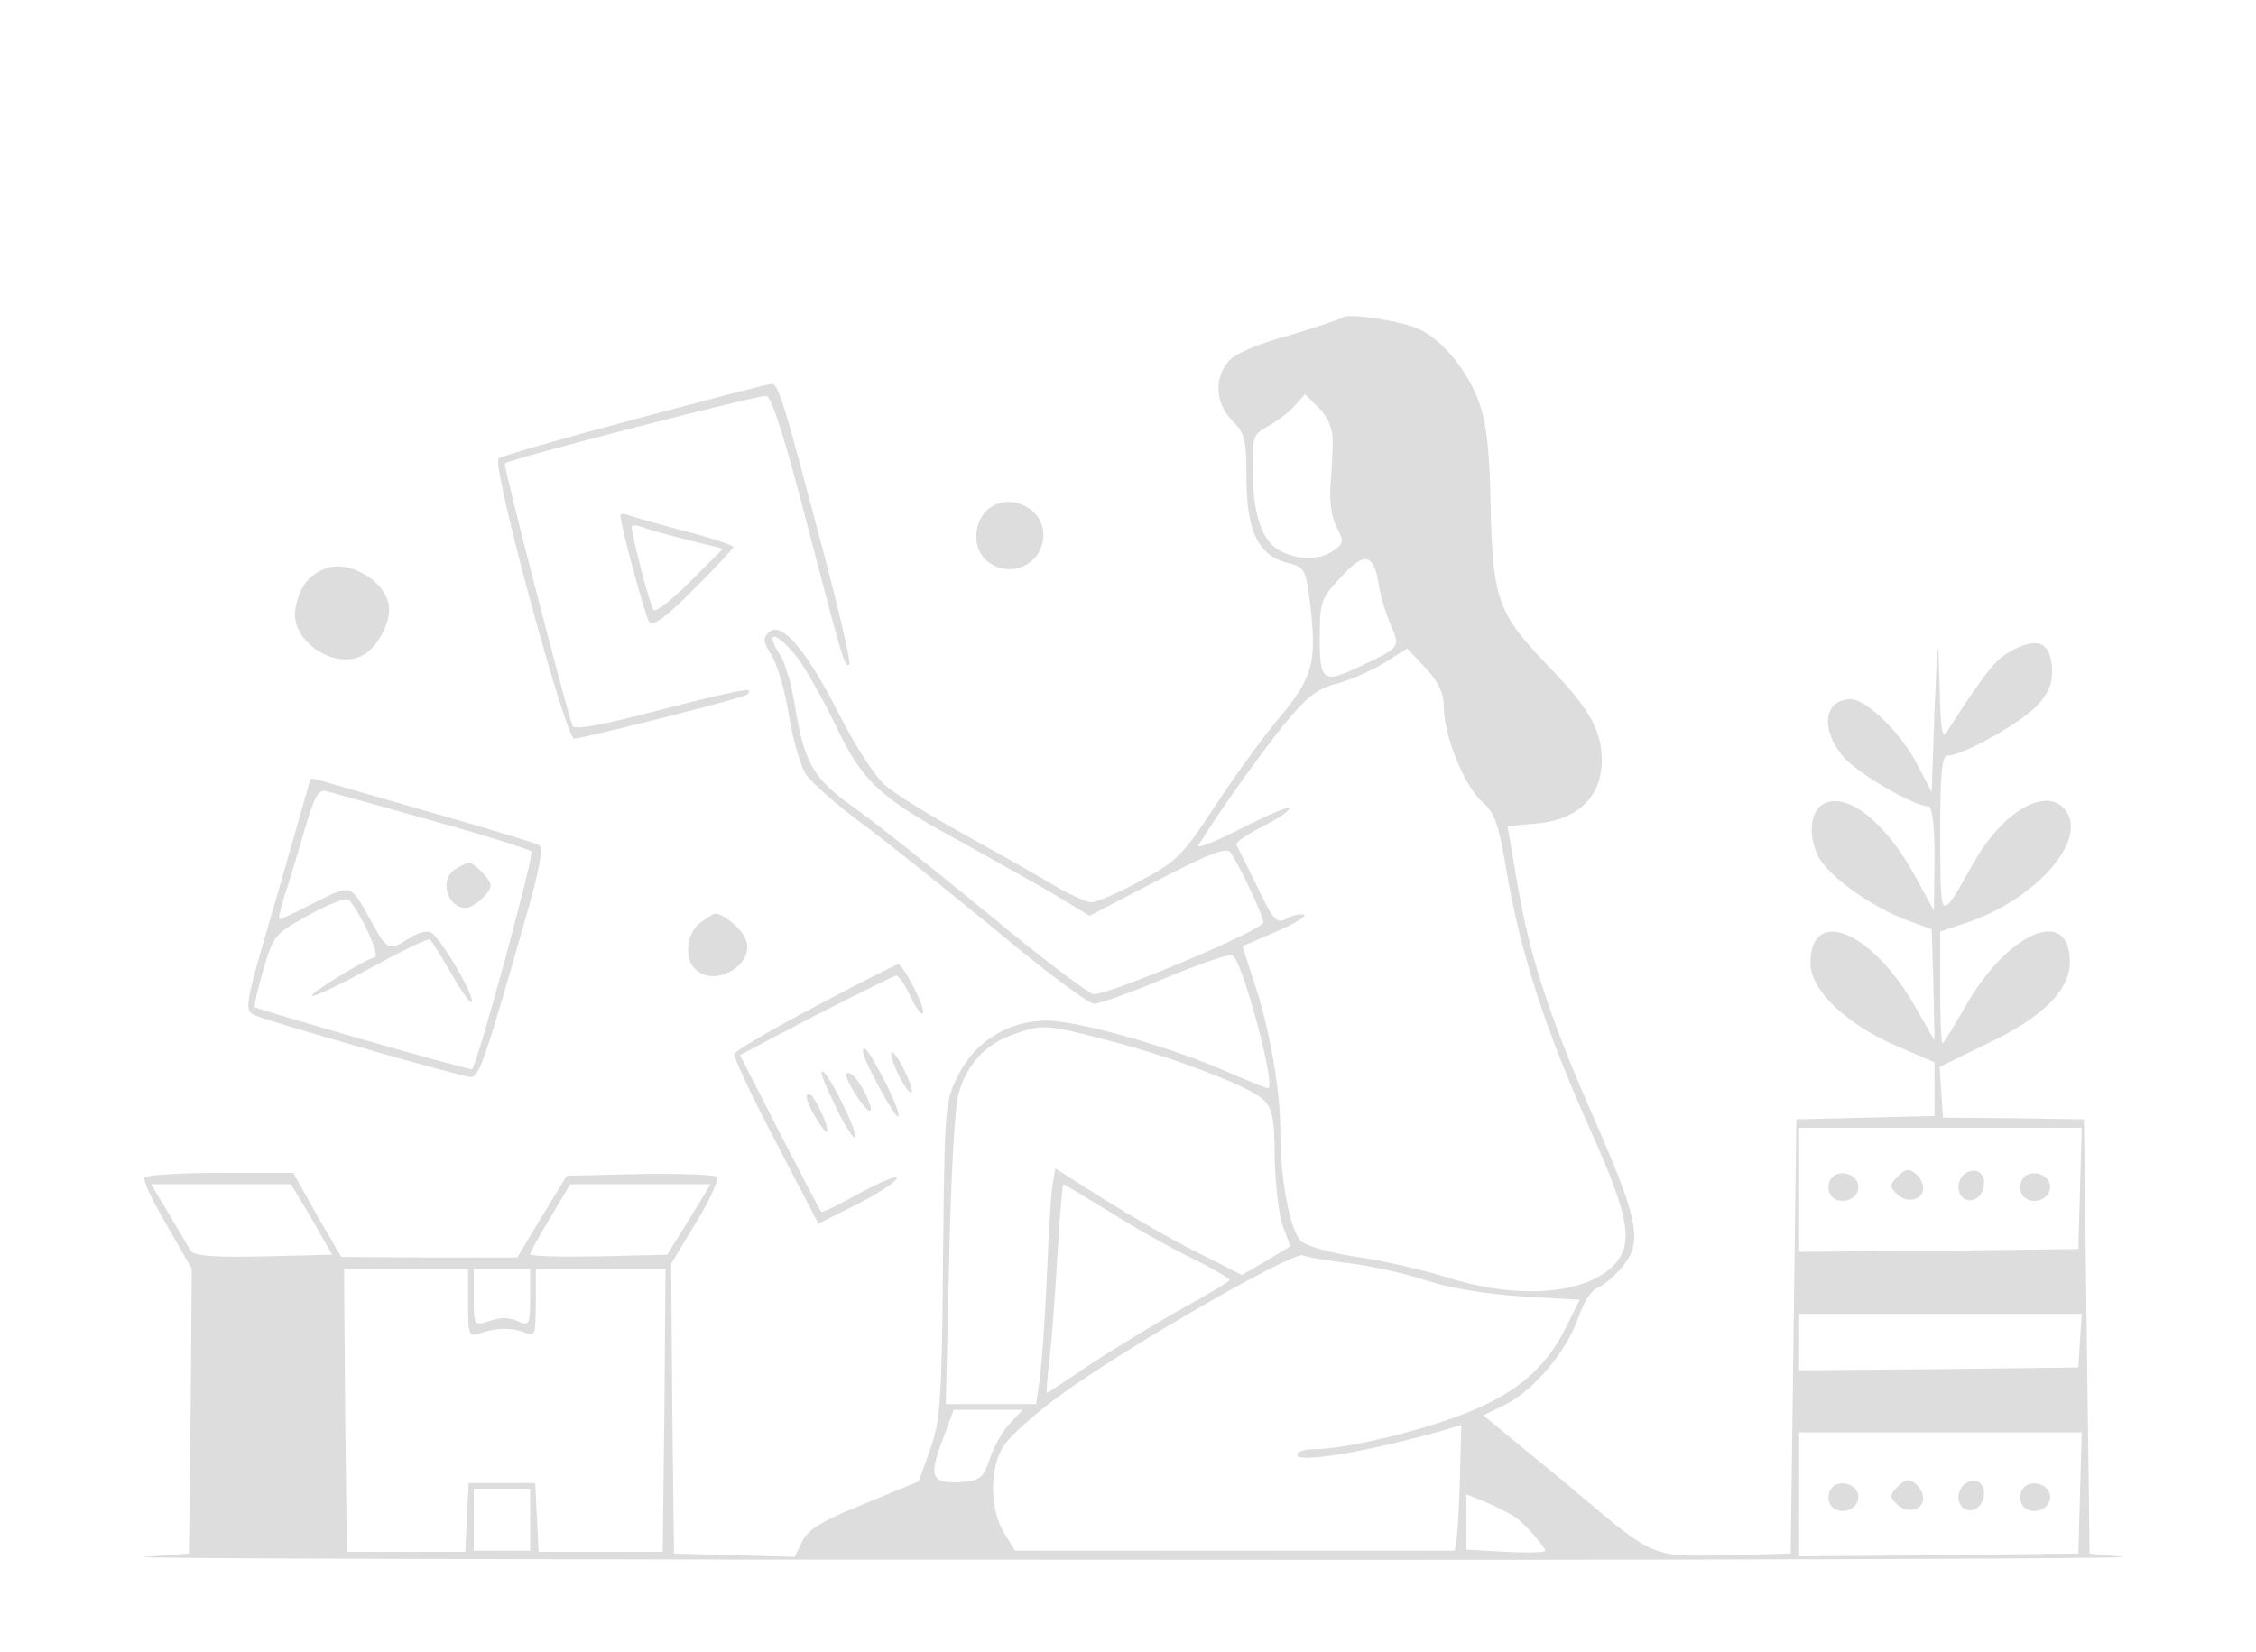 <?xml version="1.0" standalone="no"?>
<!DOCTYPE svg PUBLIC "-//W3C//DTD SVG 20010904//EN"
 "http://www.w3.org/TR/2001/REC-SVG-20010904/DTD/svg10.dtd">
<svg version="1.0" xmlns="http://www.w3.org/2000/svg"
 width="400pt" height="293pt" viewBox="0 0 400 293"
 preserveAspectRatio="xMidYMid meet">

<g transform="translate(0,293) scale(0.1,-0.1)"
fill="#ddd" stroke="none">
<path d="M2380 2367 c-3 -3 -46 -17 -95 -32 -56 -15 -97 -33 -107 -46 -26 -31
-23 -75 7 -105 22 -22 25 -33 25 -102 0 -93 21 -137 72 -150 32 -8 33 -11 41
-73 12 -104 5 -130 -54 -201 -29 -34 -81 -106 -115 -158 -57 -87 -68 -98 -132
-132 -38 -21 -77 -38 -87 -38 -9 0 -42 15 -73 34 -32 19 -103 59 -159 90 -56
31 -116 68 -133 83 -17 14 -53 69 -80 122 -58 115 -103 169 -125 151 -13 -11
-13 -16 4 -44 10 -17 24 -65 30 -106 7 -41 20 -87 29 -102 10 -15 54 -54 97
-86 44 -32 151 -118 239 -190 87 -73 166 -132 176 -132 9 0 66 20 125 45 60
25 114 44 120 41 17 -6 79 -236 63 -236 -2 0 -42 16 -88 36 -103 43 -251 84
-305 84 -66 0 -126 -37 -155 -95 -25 -49 -25 -54 -28 -330 -2 -252 -5 -286
-23 -336 l-20 -56 -97 -40 c-75 -30 -100 -46 -110 -67 l-13 -27 -107 3 -107 3
-3 257 -2 257 44 73 c25 40 41 77 37 81 -4 4 -66 6 -137 5 l-129 -3 -44 -72
-44 -73 -156 0 -156 1 -43 74 -42 75 -130 0 c-71 0 -131 -4 -134 -8 -3 -5 15
-43 40 -85 l44 -77 -2 -252 -3 -253 -80 -6 c-44 -3 741 -5 1745 -5 1004 -1
1798 2 1765 5 l-60 6 -5 385 -5 385 -125 2 -125 1 -3 45 -3 45 84 41 c99 47
147 95 147 145 0 101 -111 53 -186 -80 -20 -35 -38 -64 -40 -64 -2 0 -4 45 -4
99 l0 99 48 16 c127 43 220 154 170 204 -35 35 -109 -10 -158 -97 -62 -109
-59 -111 -60 47 0 112 3 142 13 142 28 0 137 62 162 92 20 23 25 40 23 67 -4
43 -27 52 -73 26 -27 -14 -47 -40 -112 -141 -10 -16 -12 -1 -14 81 -3 95 -3
93 -9 -45 l-5 -145 -25 48 c-27 55 -91 117 -118 117 -49 0 -55 -54 -13 -103
27 -30 125 -87 150 -87 7 0 11 -34 11 -92 l-1 -93 -31 57 c-54 101 -126 157
-167 131 -22 -14 -25 -56 -7 -92 19 -35 90 -87 155 -112 l46 -17 3 -98 2 -99
-35 61 c-76 133 -185 178 -185 76 0 -48 63 -108 153 -147 l67 -29 0 -48 0 -47
-122 -3 -123 -3 -5 -385 -5 -385 -114 -3 c-130 -3 -129 -3 -252 100 -35 30
-90 75 -122 101 l-57 47 39 19 c51 26 108 94 129 153 9 27 24 51 34 54 9 3 29
19 44 37 37 44 30 82 -49 262 -81 184 -115 290 -137 420 l-17 100 55 5 c70 7
112 48 112 111 0 54 -21 92 -96 169 -88 92 -97 117 -101 279 -1 91 -7 149 -19
183 -18 55 -62 111 -105 133 -29 15 -130 31 -139 22z m-17 -219 c0 -18 -2 -54
-4 -80 -2 -28 2 -57 11 -73 13 -25 13 -28 -5 -41 -23 -17 -62 -18 -95 -1 -32
16 -49 65 -49 144 -1 58 1 63 27 77 15 8 36 24 46 35 l20 22 25 -25 c16 -17
24 -36 24 -58z m82 -257 c3 -20 13 -51 21 -70 17 -38 17 -39 -51 -71 -69 -33
-75 -30 -75 48 0 65 2 71 38 109 42 46 58 42 67 -16z m-1033 -125 c15 -19 45
-72 68 -119 48 -102 79 -131 217 -206 54 -30 129 -72 167 -94 l68 -41 121 63
c94 49 122 59 129 49 16 -23 58 -112 58 -124 0 -13 -275 -129 -301 -127 -9 1
-95 66 -190 145 -96 79 -202 163 -236 187 -70 49 -87 78 -103 176 -6 39 -18
80 -26 92 -30 46 -9 45 28 -1z m1148 -90 c0 -51 37 -141 68 -168 23 -20 29
-38 45 -133 24 -137 67 -271 146 -447 70 -155 78 -203 43 -241 -50 -53 -173
-62 -297 -22 -43 13 -114 30 -159 36 -47 7 -88 19 -99 28 -20 19 -37 108 -37
198 0 72 -20 185 -48 266 l-19 59 60 26 c33 14 55 28 49 30 -6 2 -20 -1 -31
-7 -17 -10 -23 -4 -52 57 -18 37 -35 70 -37 74 -2 4 20 19 48 33 29 15 49 29
46 32 -3 3 -42 -14 -87 -37 -45 -23 -78 -36 -74 -29 31 52 113 167 154 217 39
47 58 62 93 70 24 7 61 23 83 37 l40 25 33 -35 c23 -25 32 -44 32 -69z m-599
-590 c118 -30 256 -83 280 -107 15 -15 19 -34 19 -101 1 -46 7 -100 14 -121
l14 -37 -43 -26 -43 -25 -79 40 c-43 21 -117 64 -165 94 l-87 55 -5 -31 c-3
-18 -7 -91 -10 -163 -3 -72 -9 -152 -12 -177 l-7 -47 -80 0 -80 0 6 258 c3
145 10 273 17 294 15 51 47 86 95 103 53 19 58 19 166 -9z m1727 -263 l-3
-108 -247 -3 -248 -2 0 110 0 110 250 0 251 0 -3 -107z m-3135 -55 l36 -63
-121 -3 c-91 -2 -124 1 -130 10 -4 7 -22 37 -39 66 l-31 52 124 0 124 0 37
-62z m669 0 l-39 -63 -121 -3 c-67 -1 -122 0 -122 4 0 3 16 33 36 65 l35 59
125 0 124 0 -38 -62z m747 12 c44 -28 110 -65 146 -82 36 -18 65 -35 65 -38 0
-3 -38 -25 -83 -50 -45 -25 -117 -69 -160 -97 -43 -29 -79 -53 -81 -53 -1 0 1
28 5 61 4 34 10 117 14 185 4 68 9 124 10 124 2 0 40 -23 84 -50z m429 -91
c39 -5 100 -19 135 -31 38 -12 102 -23 165 -27 l103 -6 -26 -52 c-36 -71 -88
-115 -181 -151 -83 -32 -211 -62 -264 -62 -16 0 -30 -4 -30 -10 0 -16 133 7
268 46 l23 7 -3 -112 c-2 -61 -6 -111 -10 -111 -5 0 -181 0 -393 0 l-385 0
-20 32 c-25 42 -26 113 -1 153 10 17 57 59 104 93 117 85 408 252 427 246 8
-4 48 -10 88 -15z m-1568 -70 c0 -58 1 -60 23 -53 27 10 57 10 80 0 15 -7 17
-2 17 53 l0 61 115 0 115 0 -2 -251 -3 -251 -110 0 -110 0 -3 61 -3 61 -59 0
-59 0 -3 -61 -3 -61 -105 0 -105 0 -3 251 -2 251 110 0 110 0 0 -61z m110 10
c0 -45 -2 -50 -17 -44 -23 10 -33 10 -60 1 -22 -7 -23 -5 -23 43 l0 51 50 0
50 0 0 -51z m2748 -76 l-3 -48 -247 -3 -248 -2 0 50 0 50 251 0 250 0 -3 -47z
m-1897 -147 c-13 -13 -29 -41 -36 -63 -11 -33 -17 -38 -47 -41 -56 -4 -62 7
-38 71 l21 57 61 0 61 0 -22 -24z m1897 -123 l-3 -108 -247 -3 -248 -2 0 110
0 110 250 0 251 0 -3 -107z m-2748 -48 l0 -55 -50 0 -50 0 0 55 0 55 50 0 50
0 0 -55z m1749 3 c18 -14 50 -51 51 -58 0 -3 -31 -4 -70 -2 l-70 4 0 49 0 49
37 -15 c20 -9 44 -21 52 -27z"/>
<path d="M3365 844 c-15 -15 -15 -19 -1 -32 17 -17 46 -10 46 11 0 8 -6 20
-14 26 -11 9 -18 8 -31 -5z"/>
<path d="M3480 845 c-16 -19 -5 -47 17 -43 22 4 29 43 9 51 -8 3 -20 -1 -26
-8z"/>
<path d="M3244 835 c-4 -9 -2 -21 4 -27 16 -16 47 -5 47 17 0 26 -42 34 -51
10z"/>
<path d="M3584 835 c-4 -9 -2 -21 4 -27 16 -16 47 -5 47 17 0 26 -42 34 -51
10z"/>
<path d="M3365 294 c-15 -15 -15 -19 -1 -32 17 -17 46 -10 46 11 0 8 -6 20
-14 26 -11 9 -18 8 -31 -5z"/>
<path d="M3480 295 c-16 -19 -5 -47 17 -43 22 4 29 43 9 51 -8 3 -20 -1 -26
-8z"/>
<path d="M3244 285 c-4 -9 -2 -21 4 -27 16 -16 47 -5 47 17 0 26 -42 34 -51
10z"/>
<path d="M3584 285 c-4 -9 -2 -21 4 -27 16 -16 47 -5 47 17 0 26 -42 34 -51
10z"/>
<path d="M1123 2186 c-127 -34 -235 -65 -239 -69 -13 -12 119 -497 134 -497
13 0 264 63 301 76 8 2 11 7 8 10 -3 3 -73 -13 -157 -35 -107 -28 -152 -36
-155 -28 -12 33 -123 462 -120 465 7 8 451 122 464 120 9 -2 34 -79 72 -228
65 -248 67 -255 75 -248 3 3 -18 93 -46 199 -74 280 -80 299 -93 298 -7 0
-116 -29 -244 -63z"/>
<path d="M1747 2022 c-22 -24 -21 -65 1 -85 40 -36 102 -9 102 45 0 51 -69 78
-103 40z"/>
<path d="M1100 2016 c0 -17 43 -174 50 -187 7 -11 25 1 80 56 38 38 70 72 70
75 0 3 -38 16 -85 28 -46 12 -91 25 -100 28 -8 4 -15 3 -15 0z m117 -43 l65
-16 -58 -58 c-32 -32 -61 -55 -65 -51 -6 6 -39 132 -39 148 0 3 7 3 17 0 9 -4
45 -14 80 -23z"/>
<path d="M575 1921 c-29 -12 -44 -33 -51 -69 -12 -61 78 -117 127 -79 21 16
39 51 39 76 0 47 -70 91 -115 72z"/>
<path d="M550 1548 c0 -2 -27 -95 -59 -207 -59 -201 -59 -202 -38 -212 32 -13
366 -109 382 -109 14 0 24 26 95 275 26 90 34 132 26 136 -6 4 -92 30 -191 58
-99 29 -188 54 -197 57 -10 3 -18 4 -18 2z m215 -73 c94 -26 173 -51 177 -55
6 -5 -95 -376 -105 -386 -3 -3 -379 105 -385 110 -2 2 5 32 15 67 18 61 20 63
82 97 34 19 66 31 70 26 21 -24 55 -98 46 -101 -26 -9 -116 -65 -112 -69 2 -3
49 19 103 49 55 30 102 53 106 51 3 -2 20 -29 38 -60 17 -31 34 -54 36 -51 8
8 -57 118 -73 124 -7 3 -24 -2 -38 -11 -34 -23 -39 -21 -65 27 -39 71 -36 69
-101 37 -32 -17 -61 -30 -63 -30 -3 0 1 19 9 43 8 23 23 75 35 115 17 59 25
73 38 69 9 -2 94 -26 187 -52z"/>
<path d="M808 1389 c-30 -17 -16 -69 18 -69 14 0 44 27 44 40 0 10 -29 40 -38
40 -4 0 -15 -5 -24 -11z"/>
<path d="M1242 1294 c-24 -17 -30 -62 -10 -82 37 -37 113 12 88 57 -9 17 -39
41 -52 41 -2 0 -14 -7 -26 -16z"/>
<path d="M1445 1145 c-77 -41 -141 -78 -143 -84 -2 -5 31 -75 73 -155 l76
-146 70 35 c38 20 69 40 69 46 0 5 -29 -7 -66 -27 -36 -20 -66 -35 -68 -33 -2
2 -35 66 -74 141 l-70 137 135 71 c75 38 139 70 142 70 4 0 15 -16 25 -36 9
-20 19 -34 22 -31 7 6 -34 87 -44 87 -4 -1 -70 -34 -147 -75z"/>
<path d="M1530 1065 c0 -13 55 -115 62 -115 5 0 -5 27 -22 60 -27 53 -40 71
-40 55z"/>
<path d="M1580 1062 c0 -17 30 -75 36 -69 3 3 -4 22 -15 44 -11 21 -20 32 -21
25z"/>
<path d="M1481 969 c16 -34 32 -59 35 -56 7 6 -48 117 -58 117 -5 0 6 -27 23
-61z"/>
<path d="M1500 1025 c0 -13 34 -65 42 -65 10 0 -18 56 -32 65 -5 3 -10 3 -10
0z"/>
<path d="M1430 985 c0 -13 32 -66 36 -62 6 6 -23 67 -31 67 -3 0 -5 -2 -5 -5z"/>
</g>
</svg>
